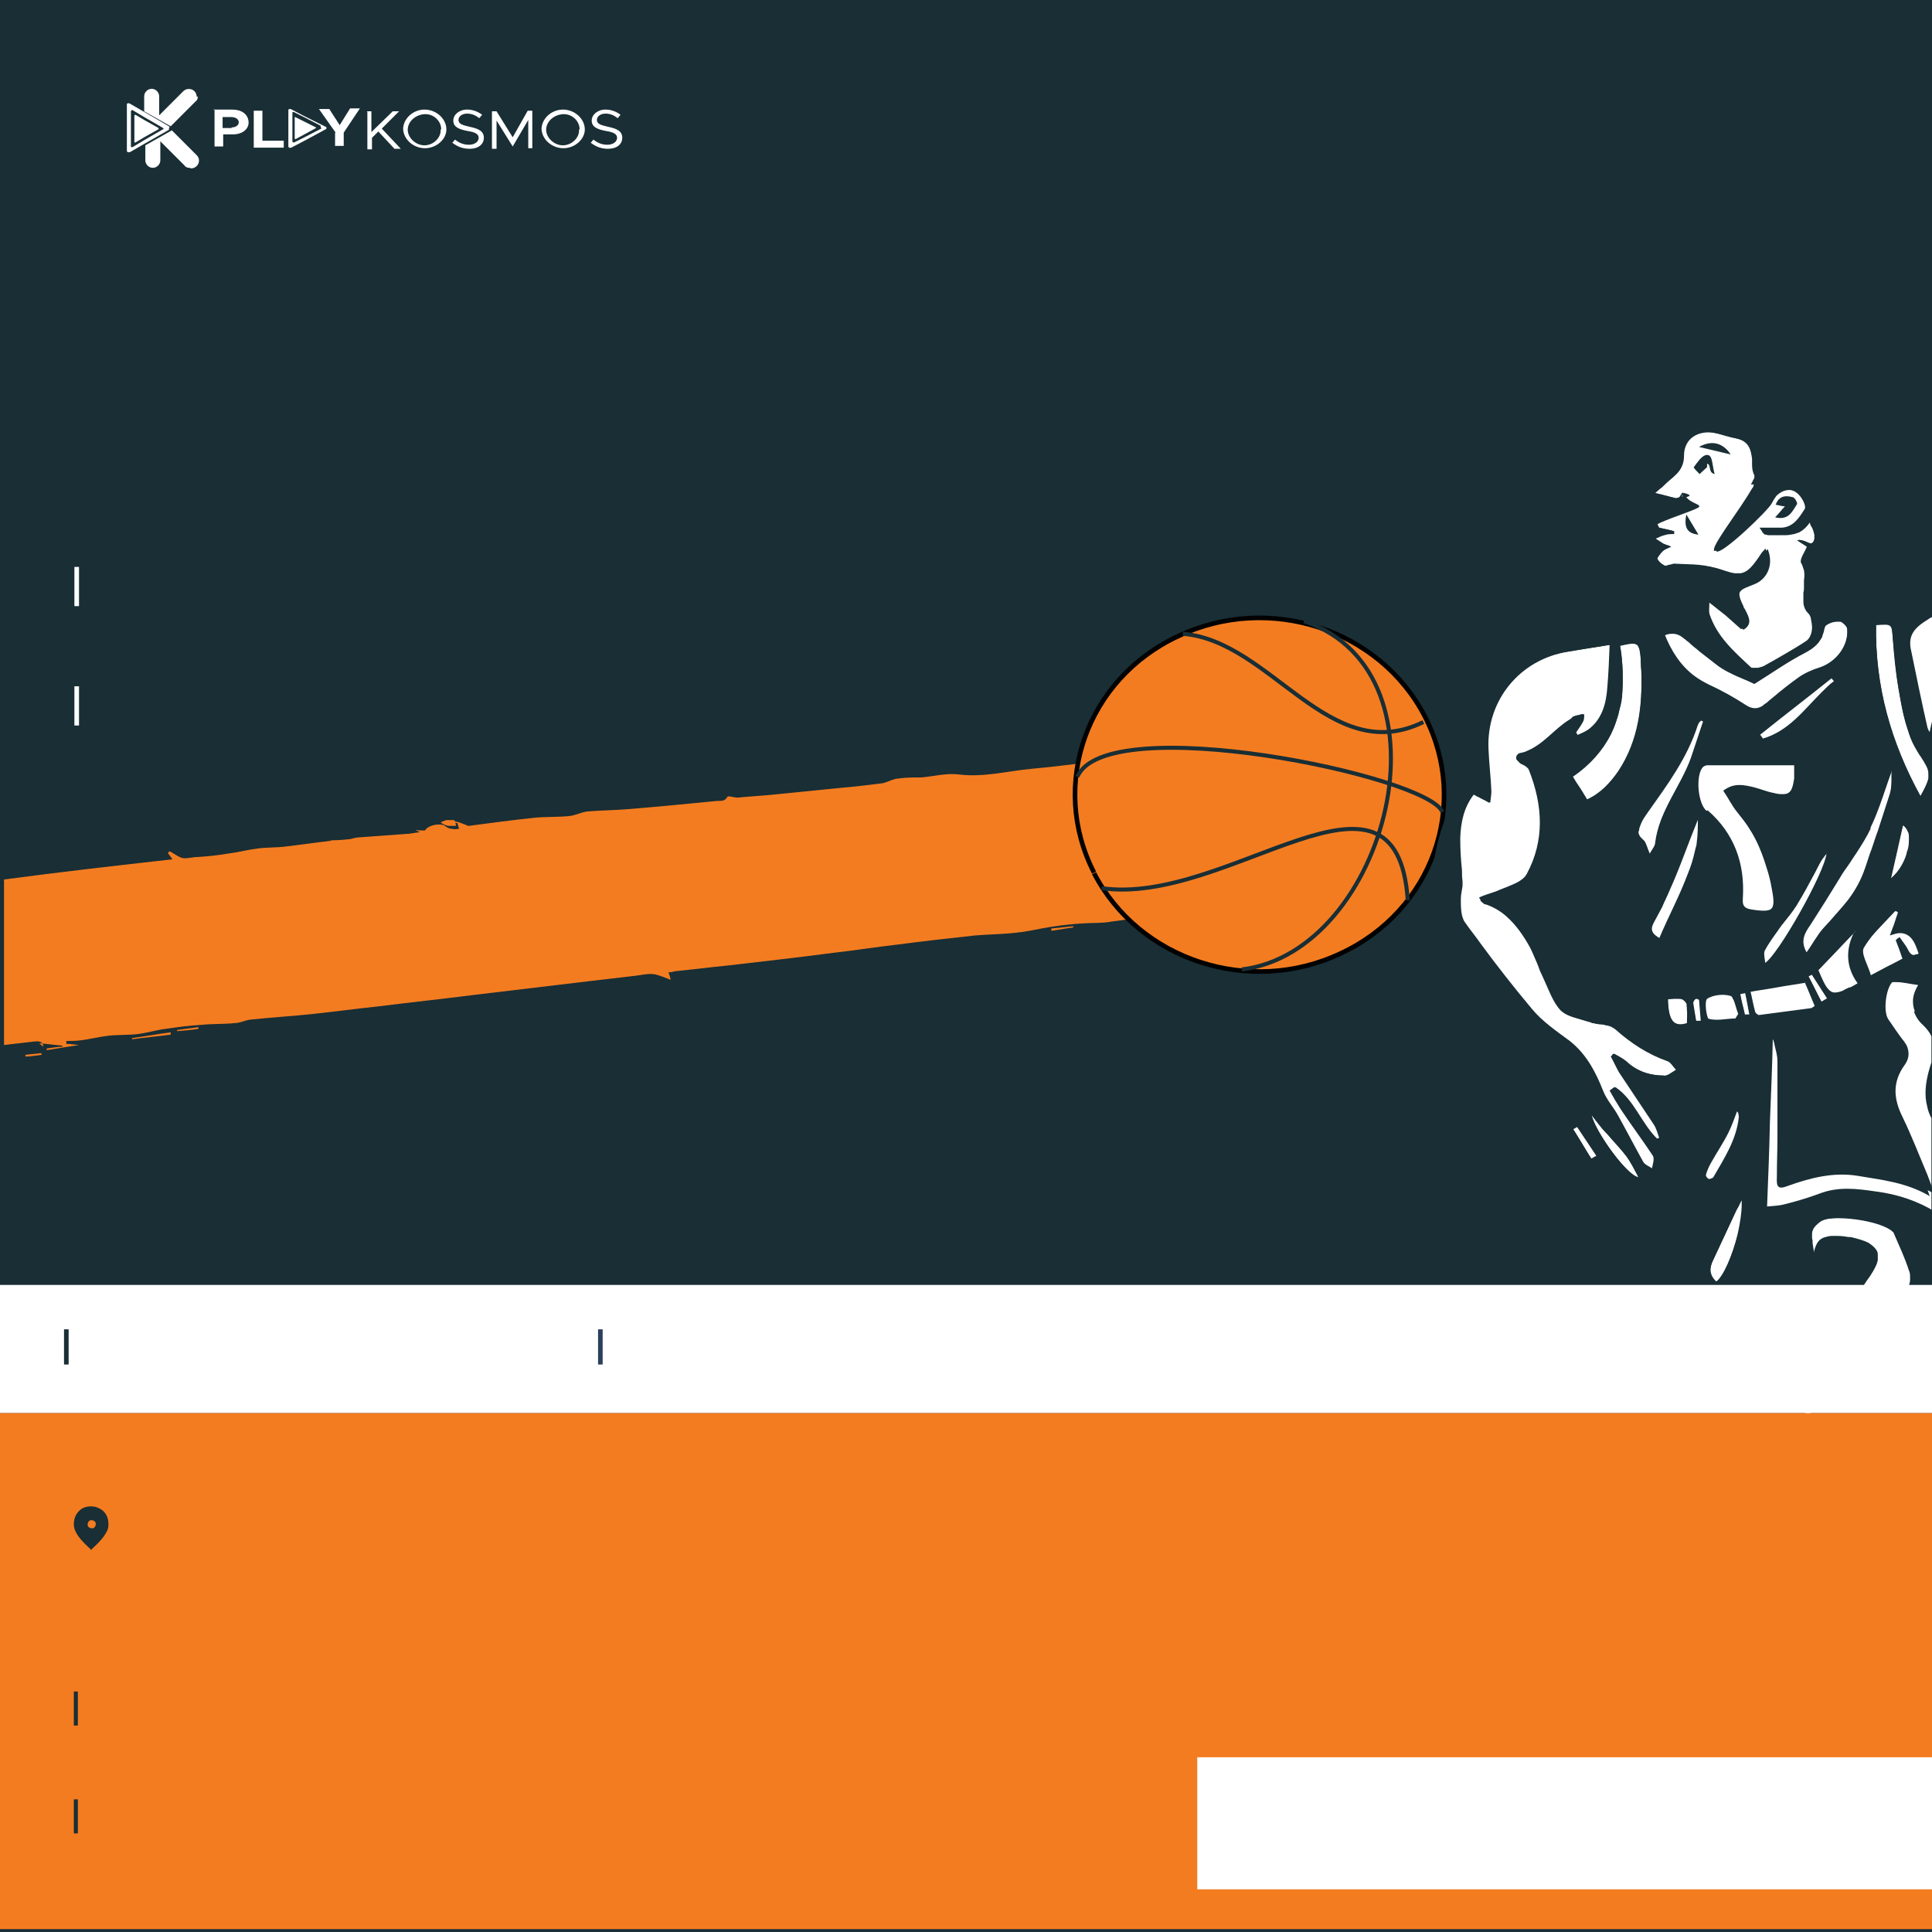 
<svg xmlns="http://www.w3.org/2000/svg" width="335" height="335">
    <rect width="100%" height="100%" fill="#808080" stroke="none"/>
    <defs>
        <clipPath id="a">
            <path fill="none" d="M0 0h335v335H0z"/>
        </clipPath>
    </defs>
    <g clip-path="url(#a)">
        <path fill="#192e35" d="M0 0h335v335H0z"/>
        <g fill="#f47c20">
            <path d="M4.4 182.9v.3c1 0 1.9-.2 2.8-.3v-.3c-1 .1-1.9.2-2.8.3ZM219.7 129.5v.5c1.3-.2 2.6-.4 3.8-.6v-.5c-1.3.2-2.5.4-3.8.5ZM30.7 178.6v.2c1.3-.1 2.5-.2 3.7-.4v-.3c-1.3.2-2.5.3-3.7.5ZM22.9 180v.2c2.2-.3 4.5-.5 6.7-.8v-.4c-2.3.3-4.5.7-6.7 1Z"/>
            <path d="M6.8 180.9c1.4.1 2.7.3 4 .4v.2c-.9 0-1.8.2-2.7.3v.3c1.8-.3 3.6-.6 5.6-.9-1-.1-1.6-.2-2.2-.2v-.5c.8 0 1.6 0 2.4-.1 1.6-.2 3.2-.6 4.8-.8 1.7-.2 3.5-.1 5.2-.3 1.6-.2 3.2-.7 4.8-.9 2.1-.3 4.2-.6 6.3-.7 1.9-.2 3.8-.1 5.7-.3.9 0 1.8-.5 2.7-.6 3.7-.4 7.3-.6 11-1s7.4-.9 11.2-1.3c5.6-.7 11.2-1.3 16.7-2l20.1-2.4c2.6-.3 5.2-.6 7.7-.9 1-.1 2.1-.4 3.1-.3 1 .1 2 .6 3.1 1-.1-.5-.2-.8-.4-1.3.4 0 .8-.1 1.2-.2 3.1-.3 6.1-.7 9.2-1 6.1-.7 12.2-1.4 18.3-2.2 3.6-.4 7.3-1 10.9-1.4 4.5-.6 9-1.1 13.6-1.6 2.4-.2 4.9-.2 7.3-.5 2-.2 3.9-.7 5.9-1 1.9-.3 3.8-.5 5.7-.6 1.6-.1 3.1 0 4.7-.3 1.7-.2 3.4-.5 5.1-.7 2.3-.3 4.7-.4 7-1.1 3.3-1.1 6.6-1.9 10-2 1 0 2.1-.3 3.3-.5-.7-.6-.7-1 0-1.2.2 0 .5 0 .7-.1 1.3-.9 2.6-1.8 3.7-2.6h-.8v-.4c.9 0 1.8 0 2.7-.1.5-.3 1.2-.8 1.8-.8 4.2-.2 8.2-1.5 12.2-2.8.9-.3 2-.6 2.4-1.9-1.8.2-3.5.4-5.1.5v-.7c-.8.1-1.5.2-2.2.3v-.2c1.9-.6 3.7-1.3 5.4-1.8-1.6-.2-3.3.6-5.1 0-.8-.3-1.9.1-2.9.2l4.4-1.6v-.2h-5c-.4-1 .3-1.2.9-1.4 1.9-.8 3.9-1.4 5.7-2.4 1.1-.6 2.1-1.2 3.3-1.4.6 0 1.2 0 1.9-.1 1 0 2.1 0 3.1-.1v-.2c-.5-.2-.9-.4-1.5-.7h-2.3c.4-1.5 0-2-1.4-2.1h-1.9v-.2c1-.3 2-.6 3-1-.2-.2-.5-.3-.8-.5 1.6-.6 3.2-1.1 4.7-1.6v-.2c-2.8.2-5.6.5-8.3.7.2-.6.5-.9.9-1.1.3-.2.7-.3.8-.3h-6.6c-.3-.4-.7-.6-1-.6-2.4.2-4.7 1.5-7.3 1.1-.2 0-.3.2-.5.3-.3.1-.6.4-1 .4-2.6.2-5.1.3-7.7.5-1.4 0-2.8.2-4.1.4v-.2c.3-.1.7-.2 1.1-.4v-.4c-1.8.2-3.6.3-5.6.5.6-.5.9-.8 1.2-1-1.3-.1-2.5 0-3.6.2-1 .2-1.9-.4-3 .3-1.3.7-3.1.5-4.7.7-5.6.7-11.1 1.5-16.7 2-4.2.4-8.3 1.5-12.5 1-2.2-.3-4.4.3-6.6.5-1.4 0-2.8 0-4.1.2-.4 0-.8.2-1.2.3-.5.2-1 .4-1.4.5-2.4.3-4.8.6-7.2.8l-12 1.2c-2 .2-4 .3-6 .5-.6 0-1.7-.4-1.8-.1-.5.9-1.3.6-2 .7-5.1.5-10.2 1-15.2 1.4-2.3.2-4.7.2-7 .4-1.1.1-2.1.7-3.2.8-2 .2-4.1.1-6.1.3-3.8.4-7.5.9-11.3 1.4-.2 0-.4-.1-.6-.2-.9-.3-1.8-.9-2.8-.3h1.4l.3 1c-.5.1-.9.1-1.3 0-.5 0-.9-.3-1.3-.6-1.1-.4-2.9.1-3.3.9-.6 0-1.2 0-1.7-.1l.8.4c-1 .1-1.7.3-2.4.3-2.7.2-5.5.4-8.2.6-.5 0-1 .2-1.5.3-1 .1-2 .2-3.1.2-.1 0-.2 0-.3.1-2.6.3-5.3.7-7.9 1-1.7.2-3.5.1-5.2.4-1.5.2-3 .6-4.6.8-1.8.3-3.6.5-5.3.6-.9 0-1.8.3-2.6.2-.8-.2-1.5-.8-2.3-1.2l-.3.3c.3.4.6.8.8 1.1-9.7 1.1-19.5 2.2-29.2 3.5v28.7c1.7-.2 3.5-.4 5.2-.6.9-.1 1.6 0 1.6.9Z"/>
            <path d="M182.3 161v.4c1.3-.2 2.5-.4 3.8-.6v-.2l-3.8.4ZM206 158.8v-.2l1.6-.4-.2-.5c-1.3.5-2.7 1-4 1.5v.2c1.8-.2 3.7-.3 5.5-.5v-.3c-1 0-2 .2-2.9.3ZM210 159.2v.3l2.7-.3v-.4c-.9.1-1.8.3-2.7.4ZM79.1 143.2c-.1-.4-.2-.7-.3-1h-1.4c-.3.1-.6.2-1 .4.4.3.8.5 1.3.6H79Z"/>
        </g>
        <path d="M189.7 151.3c-7.8-15.2-1.3-33.6 14.6-41 15.8-7.5 35-1.2 42.8 14 7.8 15.2 1.3 33.6-14.6 41-15.8 7.5-35 1.2-42.8-13.9" fill="#f47c20" stroke="#010101" stroke-width=".8"/>
        <g fill="none" stroke="#192e35" stroke-width=".7">
            <path d="M186.8 134.7c5-11.7 60.9-.2 63.3 6.1"/>
            <path d="M226.1 107.7c26.9 9.1 14.4 57.4-10.8 60.4"/>
            <path d="M205.1 109.9c15.3 1.2 25.4 23.3 41.7 15.3M191 154c22 3.2 51.2-26.1 53.1 2.1"/>
        </g>
        <path d="M332.6 108.2c-2.1 1.3-2.5 2.7-2 4.9 1 4.4 1.9 8.8 2.8 13.2.1.5.4.9.7 1.3.1.1.2.3.4.4 0-1 .3-2 .5-2.9v-18.4l-1.2.6c-.4.2-.8.5-1.2.8ZM326.7 255c-.9.1-1.8 0-2.7 0-3.1-.2-5.5-1.5-6.7-4.6-.9-2.4-1.9-4.8-4.8-6.3 0 1.6-.4 3.1 0 4.3 1.3 3.4 2.9 6.7 4.5 10 .1.3.3.5.4.7.3.3.7.5 1.2.4.3 0 .5-.2.9-.4.7-.4 2.1-.4 2.8 0 2.8 1.8 5.8 3.5 7.5 6.5.8 1.4 1.8 2.6 2.8 3.6.5.5 1.1.9 1.6 1.2.2.1.4.2.6.4v-14.1c-2.5-1.3-5.2-2-8.3-1.6ZM330.1 227.1l-1.5.9-.6-.5c.3-.5.5-.9.8-1.4.1-.2.3-.5.4-.7s.3-.4.5-.6c1-1 1.6-2.1 1.5-3.3 0-.4 0-.8-.2-1.2-.7-2.2-1.7-4.3-2.6-6.4 0 0 0-.1-.1-.2-1.9-2.1-10.9-3.3-13.3-1.8-.7.4-1.2.9-1.4 1.6 0 .3-.1.5-.1.8v.5c0 .3 0 .6.1.9.1.9.2 1.7.4 2.7.2-.1.3-.2.3-.2.3-1.8.7-2.9 1.5-3.4.3-.2.7-.3 1.1-.4s.3 0 .5 0c.6 0 1.4 0 2.4.2h.4c1.3.3 2.4.6 3.1 1s.7.4.9.7c.4.4.6.8.7 1.3v1c-.1.6-.4 1.2-.8 1.9-.3.5-.6 1-1 1.5-1.9 2.7-2.9 5.5-3 8.5v1.8c0 .3 0 .6.1.9.1.9.4 1.8.7 2.7 0 .2.2.4.3.6.7 1.4 2.1 2.6 3.3 3.7.9.8 1.7.4 2-.9.3-1.1.7-2 1.2-2.7.3-.4.6-.7.9-1 .2-.1.3-.3.5-.4.7-.5 1.5-.8 2.4-1 1-.2 2.2-.1 3.4.1v-10l-1.5.9c-1.1.7-2.3 1.4-3.4 2.1ZM289.3 184c-3.4-1.2-6.3-3.1-9-5.5-.4-.4-.9-.6-1.5-.7-.4 0-.8-.2-1.2-.2s-.9-.1-1.3-.2c-.2 0-.4-.1-.6-.2-.6-.2-1.3-.4-2-.6-1.1-.3-2.2-.7-2.9-1.4-1.4-1.5-2.1-3.7-3-5.6-.2-.4-.4-.9-.6-1.3-.4-.9-.7-1.8-1.1-2.7-.2-.4-.4-.9-.6-1.3-1.1-2-2.4-4-4.1-5.4-1-.9-2.2-1.6-3.6-2.1h-.2c-.2-.1-.4-.3-.6-.5 0 0 0-.1-.1-.3 0-.1 0-.3-.2-.4.9-.3 1.9-.6 2.8-1 .9-.3 1.9-.7 2.7-1.1 1-.4 2.2-1.1 2.7-1.9 3.2-5.9 2.8-12 .4-18.1 0 0 0-.1-.1-.2-.1-.2-.3-.3-.6-.5 0 0-.2 0-.2-.1-.1 0-.3-.1-.4-.2-.1 0-.2-.1-.3-.2-.1 0-.2-.2-.3-.3-.1-.1-.2-.2-.3-.4v-.4c.1-.2.4-.5.6-.6.5 0 .9-.2 1.3-.4 2.9-1.2 4.7-3.8 7.3-5.4.1 0 .3-.2.4-.3l.2-.2s.1 0 .2-.1c.2 0 .5-.2.8-.2.3 0 .5 0 .8-.2 0 .5 0 1.1-.3 1.5-.3.6-.8 1.2-1.1 1.7.1.2.2.3.3.5.7-.3 1.4-.5 2-1 2.4-1.8 3.1-4.5 3.3-7.3.2-2.4.3-4.7.4-7.4-2.7.4-5.1.8-7.4 1.2-8.3 1.3-14.2 8.4-13.8 16.9.1 2.4.4 4.9.5 7.3 0 .5-.1 1.1-.2 2l-.7-.4c-.5-.3-.9-.5-1.4-.7-.2-.1-.5-.3-.7-.4-1.8 2.3-2.3 4.9-2.4 7.6 0 1.9.1 3.7.3 5.6 0 .6 0 1.2.1 1.9v.8c-.1.8-.3 1.5-.3 2.3 0 1.3 0 3 .7 4 .9 1.3 1.9 2.5 2.8 3.8 2.8 3.8 5.7 7.5 8.8 11.2 1.8 2.2 4.3 3.9 6.6 5.6 2.9 2.3 4.5 5.4 5.8 8.7.6 1.5 1.7 2.7 2.5 4.1 1.5 2.7 2.9 5.4 4.4 8.1.3.6 1.1.8 1.7 1.3 0-.8.5-1.7.2-2.3-1.8-2.8-3.7-5.4-5.6-8.1-.7-1-1.3-2.1-1.9-3.2l.8-.6c3.3 2.2 4.5 6.3 7.3 9 .2 0 .4-.2.5-.2-.3-.8-.5-1.7-1-2.4l-6-9c-.6-.8-1-1.8-1.4-2.7.1-.2.2-.3.4-.5.7.4 1.5.8 2.1 1.3 1.9 1.8 4.2 2.5 6.7 2.5.7 0 1.5-.7 2.2-1.1-.5-.5-.9-1.3-1.5-1.5ZM291.7 86.1h.1c0-.1-.2-.2-.2-.4 0 .1 0 .3.1.4Z" fill="#fff"/>
        <path d="M301.2 99.5h1c1.3-.2 2.2-1.2 3.7-3.6.2-.2.4-.5.6-.7 1.1 2.6 0 5.2-2.3 6.1-1.2.5-1.9.7-2.3 1.1-.2.2-.3.4-.3.6 0 .5.2 1.1.7 2.1 0 .2.2.4.3.6.6 1.2 1.4 2.5-.3 3.5-.9-.8-1.8-1.7-2.7-2.4-.4-.4-.9-.7-1.4-1.1-.5-.4-1.1-.8-1.8-1.4 0 1-.1 1.6 0 2.1 1.3 4 4.3 6.6 7.2 9.3.1.1.3.2.5.2h1.1c.4 0 .7-.1 1-.3 1.2-.7 2.5-1.3 3.7-2.1 1.2-.7 2.4-1.5 3.6-2.2.7-.4 1-1.4 1.1-2.4 0-.5 0-1-.2-1.5 0-.2-.1-.4-.2-.6-.1-.2-.2-.4-.4-.5-.4-.4-.6-1.2-.7-1.8v-1.7c0-.3 0-.6.1-.8v-3c0-.3-.1-.6-.3-.9 0-.1-.1-.3-.2-.4-.3-.5.6-1.8 1-2.8l-1.7-1.1c1.2-.5 2.5 1.6 3-.3v-.7c0-.4-.2-.8-.4-1.2 0-.2-.2-.4-.3-.6-.1-.2-.2-.5-.3-.7-.6 1-1.3 1.6-2 2l-.9.3c-.5.1-1 .2-1.5.2h-3.1s-.2-.1-.3-.2c0-.1-.2-.3-.3-.4-.1-.2-.3-.4-.4-.6h3.8c2.1-.1 3.1-1.8 4-3.2.3-.5-.6-2.2-1.3-2.8-1.3-1-2.8-.8-4 .4-.3.4-.6.9-.8 1.3-.6 1.2-8.7 9-9.6 8.3 0-.4.4-1.2 1-2.3 1-1.6 2.5-3.7 3.7-5.5.8-1.2 1.5-2.3 1.9-3 .2-.4.3-.6.3-.8h-.5c0-.2.3-.5.4-.7 0-.2.2-.4.2-.6v-.2c-.2-.5-.3-1.2-.4-1.8v-1c-.2-1.6-.5-3.1-2.8-3.6-1.3-.3-2.6-.8-3.9-1-3-.6-5.5.9-5.5 3.9 0 2.9-2.1 3.7-3.5 5.2-.2.2-.4.4-.7.6-.2.2-.5.4-.8.7.8.2 1.4.4 2.1.5.6.2 1.3.3 1.9.5l.7-1.1c.1 0 .2.1.3.2 0 0-.2-.1-.3-.2 1.7.4 1.4.6.7.8.9 1.2 3.1 1.3 1.9 1.9-1.1.6-5.8 2.1-6.9 2.8l.3.6c.9.2 1.8.4 2.6.6v.5c-.6 0-1.1 0-1.7.2-.5.1-1 .4-1.5.6.5.3.9.6 1.4.9.1 0 .3.1.5.2.2 0 .4.1.8.3-.7.3-1.2.5-1.5.8-.4.4-1 1.2-.9 1.3.3.6 1 1.1 1.6 1.3h.2c.3 0 .6 0 .8-.2.2 0 .4-.1.7-.1 2.5.2 5.2 0 7.6.8 1.5.5 2.5.8 3.4.9Zm6.7-12c.6-1.6 1.8-1.6 2.9-1.3.4 0 .9 1 .8 1.2-.8 1.2-1.4 2.9-3.8 2.3.7-.7 1.1-1.3 1.7-1.9-.5 0-1-.2-1.7-.3Zm-7.8-8.7c-1.7-.4-3.4-.8-5.5-1.3 2.1-1.2 4.1-.8 5.5 1.3Zm-7.7 10.4 2.1 3.5c-2.1-.2-2.5-1.4-2.1-3.5Zm3.6-8.8v.6c-.4.4-.9.8-1.3 1.2-.4-.4-1.1-1.1-1-1.2.6-.8 1.3-1.9 2.1-2.1 1.2-.2 1 1.4 1.5 3.3-1.2-.3-.5-1.6-1.3-1.8ZM332 175.3c-.2-.5-.3-1.1-.3-1.7 0-.9.3-1.8.9-2.8-1.6-.2-2.6-.5-3.7-.5h-.8c-.3 0-.5.2-.7.3-1.3 1.1-1.8 5-.8 6.5.4.7.8 1.3 1.3 1.9.4.6.9 1.3 1.4 1.9.3.3.5.7.6 1 .4 1 .3 2.1-.4 3.1-2.2 3-1.9 5.9-.4 9.1 1.6 3.2 2.9 6.6 4.3 10 .4.9.7 1.9 1.2 3.3-4.1-2.4-8.3-2.8-12.4-3.5-4.2-.7-8.2.3-12.1 1.7-1.8.7-2.1.3-2-1.6 0-2.3.1-4.7.1-7v-13c0-1-.3-1.9-.5-2.8 0-.3-.2-.6-.2-.9h-.9c-.2 4.9-.4 9.7-.5 14.6s-.4 9.8-.5 14.8c1-.1 2.1-.1 3.1-.4 2-.5 4-1.1 5.9-1.8 3.3-1.3 6.6-.9 9.9-.4 3.8.5 7.3 1.7 10.4 3.6v-16.8c-.3-.6-.6-1.3-.7-1.9-.6-2.2-.3-4.3.3-6.5.1-.4.3-.9.4-1.3v-4.5c-.3-.7-.8-1.3-1.4-1.9-.8-.7-1.3-1.5-1.6-2.3ZM303.5 157.8c3.9.6 4.5.2 3.7-3.8-.2-1.2-.5-2.4-.9-3.6-.7-2.3-1.6-4.6-2.9-6.6-.6-1-1.4-2-2.2-3-.9-1.1-1.5-2.4-2.4-3.7 1.7-1.2 3.4-.9 5.1-.5 1.2.3 2.3.7 3.5 1 .7.1 1.2.2 1.6.2.4 0 .8-.1 1.1-.3.6-.4.8-1.2 1-2.5v-2.3H296c-.3 0-.8.2-1 .5-1.2 1.5-.7 6.2.7 7.5 4.6 4.1 6.5 9.3 6.1 15.3 0 1.3.3 1.7 1.5 1.9Z" fill="#fff"/>
        <path d="M293.8 117.4c.8.6 1.7 1.1 2.7 1.6 2.2 1 4.3 2.2 6.3 3.5 1.1.7 2 .6 2.8.1.3-.2.6-.4.8-.6.4-.4.9-.7 1.3-1.1 1.3-1.1 2.7-2.2 4.1-3.2 1.1-.8 2.5-1.3 3.8-1.8 2.8-.9 5-3.8 4.7-6.8 0-.3-.3-.7-.7-1-.2-.2-.4-.3-.6-.3-.4 0-.8 0-1.2.1-.4.1-.8.3-1.1.5-.2.1-.3.4-.4.8 0 .3-.2.7-.3 1 0 .2-.1.4-.2.5-.6 1.1-1.5 1.8-2.8 2.5-3.1 1.6-5.9 3.6-8.8 5.4-1.4-.7-2.9-1.2-4.2-1.9-.5-.2-.9-.5-1.3-.7-.5-.3-.9-.6-1.4-1l-2.7-2.1c-.4-.4-.9-.7-1.3-1.1 0 0-.2-.1-.2-.2-.2-.1-.3-.3-.5-.4s-.3-.3-.5-.4c-.6-.5-1.2-.9-2-.9h-.3c-.4 0-.8.1-1.2.3 1.2 3 2.8 5.5 5.2 7.3ZM272.7 134.8c.2.3.4.7.6 1 .6 1 1.2 1.9 1.9 3 2.4-1.1 4.1-2.9 5.4-4.9 3.6-5.3 4.2-11.2 4-17.4 0-.6 0-1.2-.1-1.9 0-1.2-.1-2-.4-2.4 0 0 0-.1-.1-.2 0-.1-.2-.2-.4-.3-.5-.2-1.4 0-2.7.3.2 1.1.3 2.2.4 3.3.1 1.6.1 3.2 0 4.8 0 1-.2 2-.5 3-.1.5-.2 1-.4 1.5-.3 1-.7 1.9-1.1 2.8-1.4 2.7-3.5 5.2-6.6 7.3ZM329.2 119.5c-.5-2.9-.8-5.9-1-8.8-.2-2.5-.1-2.5-2.9-2.3-.2 10.7 2.6 20.6 7.7 29.8.8-1.4 1.2-2.3 1.4-3.1v-.8c0-.3 0-.5-.1-.7 0-.3-.2-.5-.3-.8-.2-.4-.5-.9-.9-1.5-.1-.2-.3-.4-.4-.6-.1-.2-.2-.3-.3-.5-.6-1-1.1-2-1.4-3-.2-.6-.4-1.3-.6-1.9-.5-1.9-.8-3.8-1.2-5.8ZM319 152.1c-1.7 2.8-3.5 5.6-5.2 8.3-.9 1.4-1.8 2.8-.6 4.8 1.1-1.5 1.9-3.1 3-4.3.4-.4.7-.8 1.1-1.2l2.1-2.4c.3-.4.7-.8 1-1.2 1.3-1.7 2.3-3.5 3-5.6.4-1.1.7-2.2 1.1-3.2.4-1.1.7-2.2 1.1-3.2.7-2.2 1.4-4.3 2.1-6.5.4-1.4.2-2.9.3-4.1-1.2 3.3-2.2 6.8-3.8 10.1-.7 1.5-1.6 2.9-2.5 4.3-.5.7-.9 1.4-1.4 2.1-.5.7-.9 1.4-1.4 2.1ZM329.9 161.8h-.5c-.5 0-1 .2-1.7.4l.4-1.1c.3-.7.5-1.4.7-2l.3-.9-.3-.2h-.2c-1.2 1.3-2.5 2.6-3.7 3.9-.7.8-1.3 1.7-1.9 2.6-.5 1 .7 3 1.2 4.8 1.1-.6 2-1.1 3-1.6.9-.5 1.8-1 2.7-1.4-.4-1.2-.8-2.3-1.2-3.3l.5-.3c.2.4.5.7.7 1s.5.7.7 1.1c.3.6.7 1 1.1 1 .3 0 .6-.1 1-.4-.6-1.8-1.2-3.4-3-3.6ZM313.1 170.4c-1.7.3-3.3.5-4.9.8-1.6.3-3.2.5-4.8.8.3 1.2.5 2.3.8 3.5 0 .3.5.7.7.7 3-.4 6.1-.8 9.1-1.2.2 0 .4-.3.7-.5-.5-1.1-.9-2.2-1.3-3.1l-.4-.9ZM284.1 144.1c0 .2 0 .4.1.6.1.3.3.5.6.8l.4.4c.3.5.5 1.3.9 2.2.5-.9.9-1.4 1-2 .6-5.5 4.4-9.7 6.2-14.7l2.1-6.3-.4-.2-.2.2c-.1.1-.3.3-.3.4 0 0 0 .1-.1.2-1.8 5.7-5.3 10.4-8.7 15.2-.4.6-.8 1.1-1.1 1.8-.2.5-.4.9-.4 1.4ZM294.3 146.2c.2-1.4.3-2.8.2-4.3-.9 2.2-1.7 4.3-2.5 6.4-.8 2.1-1.6 4.1-2.5 6.1-.4 1-.9 1.9-1.3 2.9-.5.9-1 1.9-1.5 2.8-.6 1.2-.2 1.9 1.2 2.7 1.6-3.8 3.6-7.4 5-11.3.5-1.3.9-2.6 1.2-3.9 0-.5.2-.9.3-1.4ZM321.7 161.5c-2.2 2.3-4.3 4.6-6.5 6.8.7 1.7 1.2 2.8 1.8 3.4.3.3.6.4 1 .5s.8 0 1.4-.3c.4-.1.8-.3 1.2-.6.5-.2 1-.5 1.5-.8-2.1-2.9-2.1-6-.5-9.1ZM316.7 148c-.5.7-.8 1-1 1.4-.4.6-.7 1.3-1 1.9-1 1.9-2 3.8-3.2 5.7-.7 1.1-1.6 2.2-2.4 3.2-.3.3-.6.7-.8 1.1-.4.6-.8 1.1-1.2 1.7-.4.6-.8 1.2-1.1 1.8 0 .1-.1.3-.1.5 0 .5.1 1.1.2 1.8 2.2-1.2 10.4-15.8 10.7-19ZM301.5 209.1c-.1.3-.3.5-.4.7l-4.2 9c-.6 1.3-.6 2.5.6 3.6 1.3-1 2.9-4.7 3.8-8.4.4-1.8.7-3.7.7-5.1v-.8c-.2.4-.4.7-.5 1ZM296.3 176.8c1.5.4 3.2 0 4.8 0 .2-.3.3-.5.5-.8-.3-.7-.5-1.7-.8-2.4 0-.1-.1-.3-.2-.4-.1-.2-.3-.4-.5-.5-1.2-.4-3.1-.2-4.1.5-.5.4-.1 3.5.4 3.6ZM305.6 128.1c4.5-1.3 7.1-4.9 10.2-8 .7-.7 1.4-1.4 2.2-2l-.5-.6c-4.1 3.3-8.3 6.5-12.4 9.8l.5.7ZM301.7 193.9c0-.2 0-.5-.1-.8 0 0-.2-.1-.4-.4-.5 1.3-.9 2.5-1.5 3.7-.9 1.8-2 3.4-3 5.2-.4.7-.7 1.4-.9 2.1 0 .1 0 .3.2.5l.4.4c.2.1.8 0 1-.3 1.9-3.3 4.1-6.5 4.4-10.4ZM292.5 174.3c0-.3-.3-.6-.5-.8-.2-.2-.5-.3-.9-.3h-.8c-.3 0-.7 0-1.1.1.1 3.8 1 4.9 3.3 4.2 0-1 .1-1.8 0-2.4 0-.3 0-.6-.1-.8ZM278.9 196.9c-.4-.4-.7-.8-1.1-1.2-.5-.6-1-1.3-1.8-2.3.7 3 6.3 10.7 8.2 10.9-.8-1.5-1.4-2.7-2.2-3.8-1-1.3-2.1-2.4-3.1-3.6ZM329.9 143.1c-.7 3.2-1.4 6.2-2.1 9.3.7-.6 1.4-1.4 1.9-2.3.4-.7.7-1.4.9-2.1 0-.2.1-.5.2-.7.2-.7.2-1.4.2-2 0-.4 0-.8-.2-1.1-.2-.5-.5-.9-.9-1.1ZM272.8 195.8c1.1 1.7 2.1 3.5 3.2 5.2l.9-.5-3.4-5.1-.7.4ZM294.7 173.5c-.1-.2-.4-.3-.6-.3-.2 0-.5.5-.5.7.2 1.2.4 2.4.6 3.7h.8c0-1.2-.1-2.4-.3-3.7v-.2ZM313.6 169.3c.8 1.5 1.5 3 2.3 4.5l1-.6-2.7-4.2-.6.3ZM301.7 172.3l.2 1c.2 1 .5 2 .7 3h.8c-.3-1.5-.5-2.8-.8-4.1l-.9.2Z" fill="#fff"/>
        <path d="M318.9 106.1c-.8 0-1.7-.2-2.5-.5-1.4-.4-2.1-1.2-2.2-2.8-.2-3.7.6-7 2.6-9.9-.4-.3-.6-.8-.6-1.3 0-1 .8-1.7 1.7-1.7s.8.2 1.1.4c.4-.4.7-.8 1-1.2-.9-.1-1.5-.8-1.5-1.7s.8-1.7 1.7-1.7.9.2 1.2.5c.2-.7.3-1.4.4-2.1h-.4c-1 0-1.7-.8-1.7-1.7s.8-1.7 1.7-1.7c-.2-.6-.4-1.2-.7-1.7-.3.3-.8.6-1.3.6-1 0-1.7-.8-1.7-1.7s.5-1.4 1.2-1.7c-.4-.5-.8-1-1.3-1.4-.2.8-.9 1.3-1.7 1.3s-1.7-.8-1.7-1.7.4-1.2.9-1.5c-.3-.2-.6-.3-.9-.5-.2.8-.9 1.4-1.7 1.4s-1.7-.8-1.7-1.7 0-.6.2-.8c-.5-.1-1-.2-1.6-.3-.3.6-.9 1-1.6 1s-1.5-.6-1.7-1.4h-1.2c-.1.8-.9 1.4-1.7 1.4s-1.6-.7-1.7-1.5h-1.2c-.1.9-.8 1.5-1.7 1.5s-1.7-.7-1.7-1.6h-.8v.3c0 1-.8 1.7-1.7 1.7s-1.7-.7-1.7-1.7c-.3.3-.6.6-.8 1.2.5.3.8.8.8 1.5s-.6 1.6-1.4 1.7c-.3 1.7-.6 3.5-1.2 5.1-.5 1.3-1.7 2.4-2.8 3.3-2.2 1.8-2.4 2.4-1.1 4.8.2.4.4 1.1.2 1.3-2 3-1 6.3-.7 9.4.1 1.7 1.7 2.8 3.5 2.7 2.1 0 2.7 1.4 3 3.1.3 1.7-1.3 2-2.4 2.3-3.1.8-6.3 1.4-9.4 2.1-4.4 1-8.8 2.1-13.1 3.1-5.6 1.4-8.2 5.6-9.9 10.7-.9 2.6-1.2 5.4-2.1 8-1.1 3.1-2.8 6-4 9.1-2.2 5.4-3.6 10.9-2.4 16.8.2 1.2 0 2.4-.1 3.7-.8 5.9 1.2 10.5 6.1 13.9 2 1.4 4 2.7 6.1 4.1 2 1.3 3.2 3.2 3.2 5.6 0 1.6.5 2.9 1.9 3.8.5.4 1.1 1 1.3 1.7 1.6 4.9 5 8.7 7.9 12.8.7 1.1 1.9 1.8 3.2 1 1.2-.7 1.7-.2 2.3.7 1.6 2.3 2.4 2.7 4.1 2 4.2-1.8 4.5-2.2 3.8-5.3 0-.4-.2-1.1 0-1.3 1.8-1.7.8-3.5 0-5.1-.6-1.2-1.3-2.2-2-3.3-.4-.7-.8-1.4-1.3-2.2 3.7-.4 4.4-.1 5.2 3 .6 2.4 1.2 5 1.1 7.4-.5 6.2 1.4 12.1 2.3 18.2.5 3.4 1.4 6.8 2.5 10.1 1.7 5.4 1.4 10.7-.2 16-.2.6-.4 1.2-.5 1.9-.3 1.6 0 2.8 1.9 3.1 1.6.3 3.2.9 5.5 1.5-.4-1.3-.5-2.4-1-3-2.3-3-2.4-4.9 0-7.6 1.6-1.9 5.2-2.9 7.5-2 .6.2 1.1.7 1.5 1.5-1.3 0-2.7 0-4 .3-3.7.5-4.8 3-2.7 6.1 3.4 4.9 6.6 9.9 10.2 14.6 1.6 2.2 3.9 3.9 5.8 5.9 2.4 2.4 5.3 4.5 7 7.4 2.1 3.6 4.8 5.3 7.9 5.8V271c-.2-.1-.4-.2-.6-.4-.6-.4-1.1-.8-1.6-1.2-1-.9-2-2.1-2.8-3.6-1.8-3-4.7-4.8-7.5-6.5-.7-.4-2.2-.5-2.8 0-.3.2-.6.3-.9.4-.5.1-.9 0-1.2-.4-.2-.2-.3-.4-.4-.7-1.6-3.3-3.2-6.6-4.5-10-.5-1.2 0-2.6 0-4.3 2.9 1.5 3.9 3.9 4.8 6.3 1.2 3.1 3.6 4.4 6.7 4.6.9 0 1.8.1 2.7 0 3.1-.4 5.8.3 8.3 1.6v-11c-3.4.8-6.9 1.5-10.4 1.7-2.4.1-5.1-.8-7.2-2.1-2.2-1.4-3.6-3.8-4.2-6.5-1-4.3-2.6-8.5-3.3-12.9-.6-3.5-.4-7-.5-10.6 0-.6.5-1.2.7-1.9h.5c0 .7 0 1.5.1 2.2.4 3.8.6 7.6 1.5 11.3.6 2.8 2 5.5 3 8.3.5 1.3 1 2.7 1.3 4 .9 4.2 4 5.3 7.3 5.6 1.8.1 3.8-.1 5.5-.7 1.9-.6 3.8-1.1 5.7-1.6v-8.4c-1.2-.3-2.3-.3-3.4-.1-.9.2-1.7.5-2.4 1-.2.1-.3.3-.5.4-.3.3-.6.6-.9 1-.5.8-.9 1.7-1.2 2.7-.3 1.3-1.2 1.7-2 .9-1.2-1.1-2.6-2.3-3.3-3.7l-.3-.6c-.3-.9-.5-1.8-.7-2.7 0-.3 0-.6-.1-.9v-1.8c0-3 1.1-5.8 3-8.5.4-.5.7-1 1-1.5.4-.7.7-1.3.8-1.9v-1c0-.5-.3-.9-.7-1.3-.2-.2-.6-.5-.9-.7-.8-.4-1.8-.7-3.1-1h-.4c-1-.2-1.7-.2-2.4-.2h-.5c-.4 0-.8.2-1.1.4-.8.5-1.2 1.6-1.5 3.4 0 0-.2.1-.3.2-.1-1-.3-1.9-.4-2.7 0-.3 0-.6-.1-.9v-.5c0-.3 0-.6.1-.8.2-.6.7-1.1 1.4-1.6 2.4-1.5 11.4-.3 13.3 1.8 0 0 0 .1.1.2.9 2.1 1.9 4.2 2.6 6.4.1.4.2.8.2 1.2 0 1.2-.5 2.3-1.5 3.3-.2.2-.3.4-.5.6s-.3.4-.4.7c-.3.5-.5 1-.8 1.4l.6.5 1.5-.9c1.1-.7 2.3-1.4 3.4-2.1l1.5-.9v-13.8c-3.1-1.9-6.5-3.1-10.4-3.6-3.4-.5-6.6-.9-9.9.4-1.9.7-3.9 1.3-5.9 1.8-1.1.3-2.2.3-3.1.4.2-5 .4-9.9.5-14.8.2-4.9.4-9.7.5-14.5h.9c0 .3.1.6.2.9.2.9.5 1.9.5 2.8v13c0 2.3 0 4.7-.1 7 0 1.9.2 2.2 2 1.6 3.9-1.4 7.9-2.4 12.1-1.7 4.1.7 8.3 1.1 12.4 3.5-.5-1.4-.8-2.3-1.2-3.3-1.4-3.3-2.7-6.7-4.3-10-1.6-3.2-1.8-6.1.4-9.1.7-1 .8-2 .4-3.1-.1-.3-.4-.7-.6-1-.5-.6-.9-1.2-1.4-1.9-.4-.6-.9-1.3-1.3-1.9-.9-1.4-.4-5.4.8-6.5.2-.1.4-.3.7-.3h.8c1.1 0 2.2.3 3.7.5-.6 1-.9 2-.9 2.8 0 .6 0 1.2.3 1.7.3.8.8 1.6 1.6 2.3.6.6 1.1 1.2 1.4 1.9v-16.4c-1.5-2.5-2.1-5.3-1.6-8.5.5-3.1.2-6.4.8-9.4.2-1 .5-2 .8-3v-16.9c-.2.9-.4 1.9-.5 2.9l-.4-.4c-.3-.4-.6-.9-.7-1.3-1-4.4-1.9-8.8-2.8-13.2-.5-2.1 0-3.5 2-4.9.4-.3.8-.5 1.2-.8l1.2-.6v-2.4c-.3 0-.7.2-1 .3-5 1.6-10 1.6-15.1 1.4Zm5.4 37.5c1.6-3.3 2.6-6.9 3.8-10.1 0 1.2 0 2.7-.3 4.1-.7 2.2-1.4 4.3-2.1 6.5-.4 1.1-.7 2.2-1.1 3.2-.4 1.1-.7 2.2-1.1 3.2-.7 2.1-1.8 3.9-3 5.6-.3.4-.6.8-1 1.2l-2.1 2.4c-.4.4-.7.8-1.1 1.2-1.1 1.2-1.9 2.7-3 4.3-1.2-2-.4-3.4.6-4.8 1.8-2.8 3.5-5.5 5.2-8.3.4-.7.9-1.4 1.4-2.1.5-.7.9-1.4 1.4-2.1.9-1.4 1.8-2.8 2.5-4.3Zm6.8 1.6c0 .6 0 1.3-.2 2 0 .2-.1.5-.2.7-.2.7-.5 1.4-.9 2.1-.5.9-1.2 1.7-1.9 2.3.7-3.1 1.4-6.1 2.1-9.3.4.2.7.6.9 1.1.1.3.2.7.2 1.1Zm-35.2-4.6c-1.5-1.3-1.9-6-.7-7.5.2-.3.7-.5 1-.5h15.1v2.3c-.1 1.3-.4 2.1-1 2.5-.3.2-.6.3-1.1.3-.4 0-1 0-1.6-.2-1.2-.2-2.3-.7-3.5-1-1.7-.4-3.4-.8-5.1.5.8 1.3 1.5 2.6 2.4 3.7.8 1 1.5 2 2.2 3 1.3 2.1 2.2 4.3 2.9 6.6l.9 3.6c.7 3.9.2 4.4-3.7 3.8-1.2-.2-1.6-.6-1.5-1.9.4-6.1-1.5-11.3-6.1-15.3Zm22.2-22.5c-.8.6-1.5 1.3-2.2 2-3.1 3.1-5.7 6.7-10.2 8l-.5-.7c4.1-3.3 8.3-6.5 12.4-9.8l.5.6ZM306 164.8c.3-.6.7-1.2 1.1-1.8.4-.6.8-1.2 1.2-1.7.3-.4.5-.7.8-1.1.8-1 1.7-2.1 2.4-3.2 1.1-1.9 2.1-3.8 3.2-5.7.3-.6.7-1.3 1-1.9.2-.4.5-.7 1-1.4-.3 3.3-8.5 17.8-10.7 19 0-.6-.2-1.3-.2-1.8 0-.2 0-.3.1-.5Zm-15.7-67c-.2 0-.4 0-.7.1-.3 0-.6.2-.8.2h-.2c-.6-.2-1.2-.7-1.6-1.3-.1-.2.5-1 .9-1.3.3-.3.8-.4 1.5-.8-.3-.1-.6-.2-.8-.3-.2 0-.3-.1-.5-.2-.5-.3-.9-.6-1.4-.9.5-.2 1-.5 1.5-.6.5-.1 1.1-.2 1.7-.2V92c-.9-.2-1.8-.4-2.6-.6l-.3-.6c1-.8 5.7-2.3 6.9-2.8 1.2-.6-1.1-.7-1.9-1.9h-.1c-.5.1-1.2.2-1.3.3-.7-.2-1.3-.3-1.9-.5-.6-.2-1.3-.3-2.1-.5.3-.3.6-.5.8-.7.2-.2.5-.4.7-.6 1.4-1.6 3.5-2.4 3.5-5.2 0-3 2.4-4.5 5.5-3.9 1.3.3 2.6.8 3.9 1 2.3.5 2.6 2 2.8 3.6v1c0 .6.1 1.3.4 1.8v.2c0 .2 0 .4-.2.6-.1.3-.3.6-.4.8h.5s0 .4-.3.7c-.4.7-1.1 1.8-1.9 3-1.2 1.8-2.7 3.9-3.7 5.5-.7 1.1-1.1 1.9-1 2.3.9.6 9.1-7.1 9.6-8.3.2-.5.4-1 .8-1.3 1.2-1.2 2.8-1.4 4-.4.8.6 1.7 2.3 1.3 2.8-.9 1.4-1.9 3.1-4 3.2h-3.8c.1.2.3.4.4.6 0 .1.2.3.3.4 0 .1.2.2.3.2h.1c1 0 2 .1 3 0s1 0 1.5-.2c.3 0 .6-.2.9-.3.7-.4 1.4-1 2-2 .1.2.2.5.3.7 0 .2.2.4.3.6.2.4.3.8.4 1.2v.7c-.4 1.9-1.8-.2-3 .3l1.7 1.1c-.4 1-1.3 2.2-1 2.8 0 .1.2.3.2.4l.3.9c.1.6.1 1.1 0 1.7v1.3c0 .3 0 .6-.1.8v1.7c0 .6.3 1.4.7 1.8.1.1.3.3.4.5.1.2.2.4.2.6.1.5.2 1 .2 1.5 0 1-.4 2-1.1 2.4-1.2.8-2.4 1.5-3.6 2.2-1.2.7-2.4 1.4-3.7 2.1-.2.1-.6.2-1 .3h-1.1c-.2 0-.4-.1-.5-.2-2.9-2.7-5.9-5.3-7.2-9.3-.2-.5 0-1.1 0-2.1.7.5 1.3 1 1.8 1.4.5.4 1 .8 1.4 1.1l2.7 2.4c1.7-1 .8-2.3.3-3.5 0-.2-.2-.4-.3-.6-.5-1-.8-1.7-.7-2.1 0-.2.1-.4.3-.6.4-.3 1.1-.6 2.3-1.1 2.4-.9 3.4-3.5 2.3-6.1-.2.3-.4.5-.6.7-1.5 2.3-2.4 3.4-3.7 3.6h-1c-.9 0-1.9-.4-3.4-.9-2.4-.8-5-.6-7.6-.8Zm-.5 11.9h.3c.8 0 1.4.4 2 .9.2.1.3.3.5.4s.3.3.5.4c0 0 .2.1.2.2.4.4.9.7 1.3 1.1.9.7 1.8 1.5 2.7 2.1.5.3.9.7 1.4 1 .4.3.9.5 1.3.7 1.4.7 2.8 1.2 4.2 1.9 2.9-1.8 5.8-3.8 8.8-5.4 1.3-.6 2.2-1.3 2.8-2.5s.2-.3.2-.5c.1-.3.2-.7.3-1 0-.3.2-.6.4-.8.3-.2.7-.4 1.1-.5.4-.1.8-.1 1.2-.1.2 0 .4.1.6.3.3.3.6.7.7 1 .3 2.9-1.8 5.8-4.7 6.8-1.3.4-2.7 1-3.8 1.8-1.4 1-2.8 2.1-4.1 3.2s-.9.7-1.3 1.1c-.3.2-.6.4-.8.6-.8.5-1.7.6-2.8-.1-2-1.3-4.1-2.5-6.3-3.5-1-.5-1.9-1-2.7-1.6-2.4-1.8-4-4.3-5.2-7.3.4-.2.8-.3 1.2-.3Zm4.5 16s0-.2.1-.2c0-.1.2-.3.3-.4l.2-.2.4.2-2.1 6.3c-1.8 5-5.5 9.2-6.2 14.7 0 .6-.5 1.1-1 2-.4-.9-.6-1.7-.9-2.2-.1-.2-.2-.3-.4-.4-.3-.3-.5-.5-.6-.8 0-.2-.1-.4-.1-.6 0-.5.2-.9.4-1.4.3-.6.7-1.2 1.1-1.8 3.4-4.8 6.8-9.5 8.7-15.2ZM271.7 136c1.1 2.3 2.1 4.6 3.2 6.9.4.9.9 1.8 1.3 2.8.8 1.6 1.9 3.2 2.4 4.9 1.2 4 1.2 8.5 4.3 11.8.3.3.3.8.5 1.3 1.1 3.2 2.3 6.4 3.2 9.7.7 2.5 1 5.1 1.5 7.7l-.5.3c-.7-.4-1.4-.9-2-1.3-2.5-1.5-4.9-3.6-7.6-4.2-3.7-.9-6.2-2.6-7.7-6-1.6-3.8-3.3-7.5-4.7-11.4-.4-1.1-.2-2.6.3-3.7 2.4-5 3.5-10.3 4.2-15.8.1-1 .5-1.9.8-2.8h.8Zm8.7-11.5c.1-.5.3-1 .4-1.5.2-1 .4-2 .5-3 .1-1.6.1-3.2 0-4.8s-.2-2.2-.4-3.3c1.4-.3 2.2-.5 2.7-.3.1 0 .3.1.4.3 0 0 0 .1.1.2.2.4.3 1.2.4 2.3 0 .7 0 1.3.1 1.9.2 6.1-.5 12.1-4 17.4-1.4 2-3 3.8-5.4 4.9-.6-1-1.2-2-1.9-3l-.6-1c3.1-2.1 5.2-4.6 6.6-7.3.5-.9.8-1.8 1.1-2.8Zm-4.5 76.4-3.2-5.2.7-.4 3.4 5.1-.9.5Zm0-7.7c.8 1.1 1.3 1.7 1.8 2.3.3.4.7.8 1.1 1.2 1.1 1.2 2.2 2.3 3.1 3.6.8 1 1.4 2.3 2.2 3.8-1.9-.2-7.5-7.8-8.2-10.9Zm12.6-6.7c-2.5 0-4.8-.7-6.7-2.5-.6-.5-1.4-.9-2.1-1.3-.1.2-.2.3-.4.5.5.9.9 1.8 1.4 2.7l6 9c.5.7.7 1.6 1 2.4-.2 0-.4.2-.5.2-2.8-2.6-4-6.8-7.3-9l-.8.6c.6 1.1 1.2 2.1 1.9 3.2 1.8 2.7 3.8 5.4 5.6 8.1.3.5 0 1.5-.2 2.3-.6-.4-1.3-.7-1.7-1.3-1.5-2.7-2.9-5.4-4.4-8.1-.8-1.4-1.9-2.6-2.5-4.1-1.3-3.3-2.9-6.5-5.8-8.7-2.3-1.8-4.8-3.5-6.6-5.6-3.1-3.6-6-7.4-8.8-11.2s-1.9-2.5-2.8-3.8c-.7-1-.6-2.6-.7-4 0-.8.2-1.5.3-2.3v-.8c0-.6 0-1.2-.1-1.9-.1-1.9-.3-3.7-.3-5.6.1-2.7.6-5.3 2.4-7.6.2.1.5.3.7.4.5.2.9.5 1.4.7l.7.4c.1-.9.3-1.4.2-2-.2-2.4-.4-4.9-.5-7.3-.4-8.5 5.5-15.6 13.8-16.9 2.3-.4 4.7-.7 7.4-1.2-.1 2.7-.2 5-.4 7.4-.2 2.8-.9 5.5-3.3 7.3-.6.4-1.3.7-2 1-.1-.2-.2-.3-.3-.5.4-.6.9-1.1 1.1-1.7.2-.5.2-1 .3-1.5-.3 0-.5.1-.8.2-.3 0-.5.1-.8.2 0 0-.1 0-.2.1l-.2.2c-.1.1-.2.2-.4.3-2.6 1.6-4.4 4.2-7.3 5.4-.4.2-.8.3-1.3.4-.2 0-.5.3-.6.6v.4c0 .1.2.2.3.4.1 0 .2.2.3.3 0 0 .2.1.3.2.1 0 .3.1.4.2 0 0 .2 0 .2.1.2.1.4.3.6.5 0 0 0 .1.1.2 2.4 6.1 2.8 12.2-.4 18.1-.5.9-1.7 1.5-2.7 1.9-.9.4-1.8.7-2.7 1.1-.9.3-1.9.6-2.8 1 0 .2.1.3.2.4 0 .1 0 .2.1.3.2.2.4.3.6.5h.2c1.4.5 2.6 1.2 3.6 2.1 1.7 1.5 3 3.4 4.1 5.4.2.4.4.8.6 1.3.4.9.8 1.8 1.1 2.7.2.4.4.9.6 1.3.9 1.9 1.6 4.1 3 5.6.7.7 1.8 1.1 2.9 1.4.7.2 1.3.4 2 .6.2 0 .4.1.6.2.4 0 .8.2 1.3.2s.8.1 1.2.2c.6.1 1.1.4 1.5.7 2.7 2.4 5.6 4.3 9 5.5.6.2 1 1 1.5 1.5-.7.4-1.5 1.1-2.2 1.1Zm4-9.1c-2.3.7-3.2-.4-3.3-4.2.4 0 .8 0 1.1-.1h.8c.4 0 .7.1.9.3.2.2.4.4.5.8 0 .2.1.5.1.8v2.4Zm-4.7-14.7c-1.4-.8-1.8-1.5-1.2-2.7.5-.9 1-1.9 1.5-2.8.5-.9.9-1.9 1.3-2.9.8-2 1.7-4.1 2.5-6.1.8-2.1 1.7-4.2 2.5-6.4 0 1.5 0 2.9-.2 4.3 0 .5-.2.9-.3 1.4-.3 1.4-.7 2.7-1.2 3.9-1.4 3.8-3.4 7.5-5 11.3Zm6.3 14.5c-.2-1.2-.5-2.4-.6-3.7 0-.2.3-.6.5-.7.2 0 .5.1.6.3v.2c.1 1.2.2 2.4.3 3.7h-.8Zm1.7-4.2c1-.7 2.9-1 4.1-.5.2 0 .4.2.5.5 0 .1.1.2.2.4.3.7.5 1.7.8 2.4-.2.3-.3.5-.5.8-1.6 0-3.3.5-4.8 0-.5-.1-.9-3.2-.4-3.6Zm.4 31.4c-.1 0-.3-.2-.4-.4s-.2-.4-.2-.5c.2-.7.5-1.4.9-2.1 1-1.7 2.1-3.4 3-5.2.6-1.2 1-2.4 1.5-3.7.3.2.4.3.4.4 0 .2.1.5.1.8-.4 3.9-2.5 7.1-4.4 10.4-.1.2-.7.4-1 .3Zm5.2 9.4c-.9 3.7-2.5 7.5-3.8 8.4-1.2-1.1-1.2-2.3-.6-3.6l4.2-9c.1-.2.2-.4.4-.7.1-.3.3-.6.5-1v.8c0 1.4-.2 3.3-.7 5.1Zm1.2-37.7c-.2-1-.5-2-.7-3l-.2-1c.3 0 .6-.1.9-.2.3 1.3.5 2.6.8 4h-.8Zm11.5-1.3c-3 .4-6.1.8-9.1 1.2-.2 0-.7-.4-.7-.7-.3-1.1-.5-2.3-.8-3.5 1.7-.3 3.2-.5 4.8-.8 1.6-.3 3.2-.5 4.9-.8l.4.9c.4.9.8 2 1.3 3.1-.3.2-.5.5-.7.5Zm1.7-1.1c-.8-1.5-1.5-3-2.3-4.5l.6-.3 2.7 4.2-1 .6Zm4.9-2.5c-.5.2-.9.4-1.2.6-.5.2-1 .3-1.4.3-.4 0-.7-.2-1-.5-.6-.6-1.1-1.7-1.8-3.4 2.1-2.3 4.3-4.5 6.5-6.8-1.6 3.1-1.5 6.1.5 9.1-.6.3-1.1.6-1.5.8Zm11.2-5.6c-.5 0-.8-.4-1.1-1-.2-.4-.4-.7-.7-1.1s-.5-.7-.7-1l-.5.3 1.2 3.3c-.9.5-1.8 1-2.7 1.4-.9.5-1.9 1-3 1.6-.5-1.8-1.8-3.8-1.2-4.8.5-.9 1.2-1.8 1.9-2.6 1.2-1.4 2.5-2.7 3.7-4.1h.2l.3.3-.3.9c-.2.6-.5 1.3-.7 2l-.4 1.1c.6-.3 1.2-.4 1.7-.4h.5c1.7.1 2.4 1.8 3 3.6-.4.3-.7.4-1 .4ZM331 127c.4 1 .9 2 1.4 3 0 .2.2.3.3.5.1.2.3.4.4.6.4.6.7 1.1.9 1.5.1.3.3.5.3.8 0 .3.1.5.1.7v.8c-.2.8-.6 1.7-1.4 3.1-5.1-9.3-7.9-19.1-7.7-29.8 2.8-.2 2.7-.2 2.9 2.3.3 3 .5 5.9 1 8.8.3 1.9.6 3.9 1.2 5.8.2.7.4 1.3.6 1.9Z" fill="#192e35"/>
        <path fill="#f47c20" d="M0 245h335v89.5H0z"/>
    </g>
    <g fill="#fff">
        <path d="M34.3 16.7c0 .4-.1.7-.4.9l-4.3 4.3-4.6-2.6v-2.6c0-.7.6-1.3 1.3-1.3s1.3.6 1.3 1.3V20l4.2-4.2c.5-.5 1.4-.5 1.9 0 .3.3.4.6.4 1M32.9 29.1c-.2 0-.4 0-.5-.1-.2 0-.3-.2-.4-.3l-4.2-4.2v3.3c0 .7-.6 1.3-1.3 1.3s-1.3-.6-1.3-1.3v-2.6l4.6-2.6 4.3 4.3c.9.9.2 2.3-1 2.3M29.4 22.1s0-.1-.1-.2l-1.2-.7-3.1-1.8-2.6-1.5c-.1 0-.3 0-.4.1v8.1c0 .2.1.3.3.3h.2l2.6-1.5 4.2-2.4V22.2Zm-1 .2s0 .1-.1.1L25 24.3l-2 1.2h-.3V19.3c0-.1.1-.2.2-.2h.1l2 1.2 3.3 1.9s.1.2.1.3Z"/>
        <path d="M27.5 22.3v.1L25 23.8l-1.5.9h-.2v-4.6s0-.2.2-.2l1.5.9 2.5 1.4v.1M56.6 22.1s0-.1-.1-.1l-3.8-1.9-2.3-1.2c-.2 0-.4 0-.4.2v6.3c0 .2.3.3.5.2l2.3-1.2 3.7-2s.1 0 .1-.1v-.1Zm-.9.1v.1l-2.9 1.5-1.8.9c-.1 0-.3 0-.3-.2v-4.9c0-.1 0-.2.2-.2l1.8.9 2.9 1.5v.2Z"/>
        <path d="m54.8 22.2-2.2 1.2-1.3.7h-.2v-3.7s0-.2.1-.1l1.4.7 2.2 1.1M37 19h3.3c1.6 0 2.7.8 2.8 2.1s-1.1 2.2-2.7 2.2h-1.7v2.1h-1.5v-6.5Zm3.1 3.1c.8 0 1.3-.4 1.3-.9s-.5-.9-1.3-.9h-1.5v1.9h1.6ZM49.2 24.3v1.3H44v-6.4h1.5v5.2h3.7ZM58.2 23l-2.9-4.1h1.8l1.8 2.8 1.8-2.9h1.7L59.6 23v2.3h-1.5V23ZM63.6 19.3h.8v3.6l3.7-3.6h1.1l-3 3 3.3 3.5h-1.1l-2.8-3-1.1 1.1v2h-.8v-6.5ZM69.9 22.4c0-1.8 1.7-3.4 3.7-3.4s3.7 1.5 3.8 3.3-1.7 3.4-3.7 3.4-3.7-1.5-3.8-3.3Zm6.6 0c0-1.4-1.3-2.7-2.9-2.6s-2.9 1.3-2.9 2.7 1.4 2.7 2.9 2.7 2.9-1.3 2.8-2.7ZM78.4 24.8l.5-.6c.6.5 1.4.9 2.4.9 1.1 0 1.7-.6 1.7-1.2 0-.7-.7-1-2-1.2-1.5-.3-2.4-.7-2.4-1.8 0-1 1-1.9 2.4-1.9.9 0 1.8.3 2.6.9l-.5.6c-.6-.5-1.3-.8-2.1-.8-.9 0-1.5.5-1.5 1.1 0 .7.7.9 2 1.2 1.4.3 2.4.7 2.4 1.9 0 1-.8 1.9-2.5 1.9-1.2 0-2.1-.4-2.9-1ZM85.3 19.3h.8l2.8 4.5 2.6-4.6h.8v6.5h-.7v-4.9l-2.7 4.6-2.8-4.5v4.9h-.8v-6.5ZM93.9 22.4c0-1.8 1.7-3.4 3.7-3.4s3.7 1.5 3.8 3.3-1.7 3.4-3.7 3.4-3.7-1.5-3.8-3.3Zm6.6 0c0-1.4-1.3-2.7-2.9-2.6s-2.9 1.3-2.9 2.7 1.4 2.7 2.9 2.7 2.9-1.3 2.8-2.7ZM102.4 24.8l.5-.6c.6.5 1.4.9 2.4.9 1.1 0 1.7-.6 1.7-1.2 0-.7-.7-1-2-1.2-1.5-.3-2.4-.7-2.4-1.8 0-1 1-1.9 2.4-1.9.9 0 1.8.3 2.6.9l-.5.6c-.6-.5-1.3-.8-2.1-.8-.9 0-1.5.5-1.5 1.1 0 .7.7.9 2 1.2 1.4.3 2.4.7 2.4 1.9 0 1-.8 1.9-2.5 1.9-1.2 0-2.1-.4-2.9-1Z"/>
    </g>
    <path fill="#fff" d="M12.9 105.1v-6.8h.8v6.8zM12.9 125.8V119h.8v6.8zM0 222.8h335V245H0z"/>
    <path fill="#192e35" d="M11.1 236.6v-6.1h.8v6.1z"/>
    <path fill="#2c3f5d" d="M103.7 236.6v-6.1h.8v6.1z"/>
    <path d="M15.9 265c.2 0 .4 0 .5-.2.1-.1.2-.3.2-.5s0-.4-.2-.5c-.1-.1-.3-.2-.5-.2s-.4 0-.5.2c-.1.1-.2.3-.2.5s0 .4.2.5c.1.1.3.2.5.2Zm0 3.8c-1-.9-1.8-1.7-2.3-2.4-.5-.7-.8-1.4-.8-2.1 0-.9.3-1.7.9-2.3.6-.6 1.3-.8 2.1-.8s1.5.3 2.1.8c.6.6.9 1.3.9 2.3s-.3 1.3-.8 2.1c-.5.7-1.3 1.5-2.3 2.4ZM12.8 299.2v-5.9h.7v5.9zM12.8 317.9V312h.7v5.9z" fill="#192e35"/>
    <path fill="#fff" d="M207.6 304.7H335v22.9H207.6z"/>
</svg>
